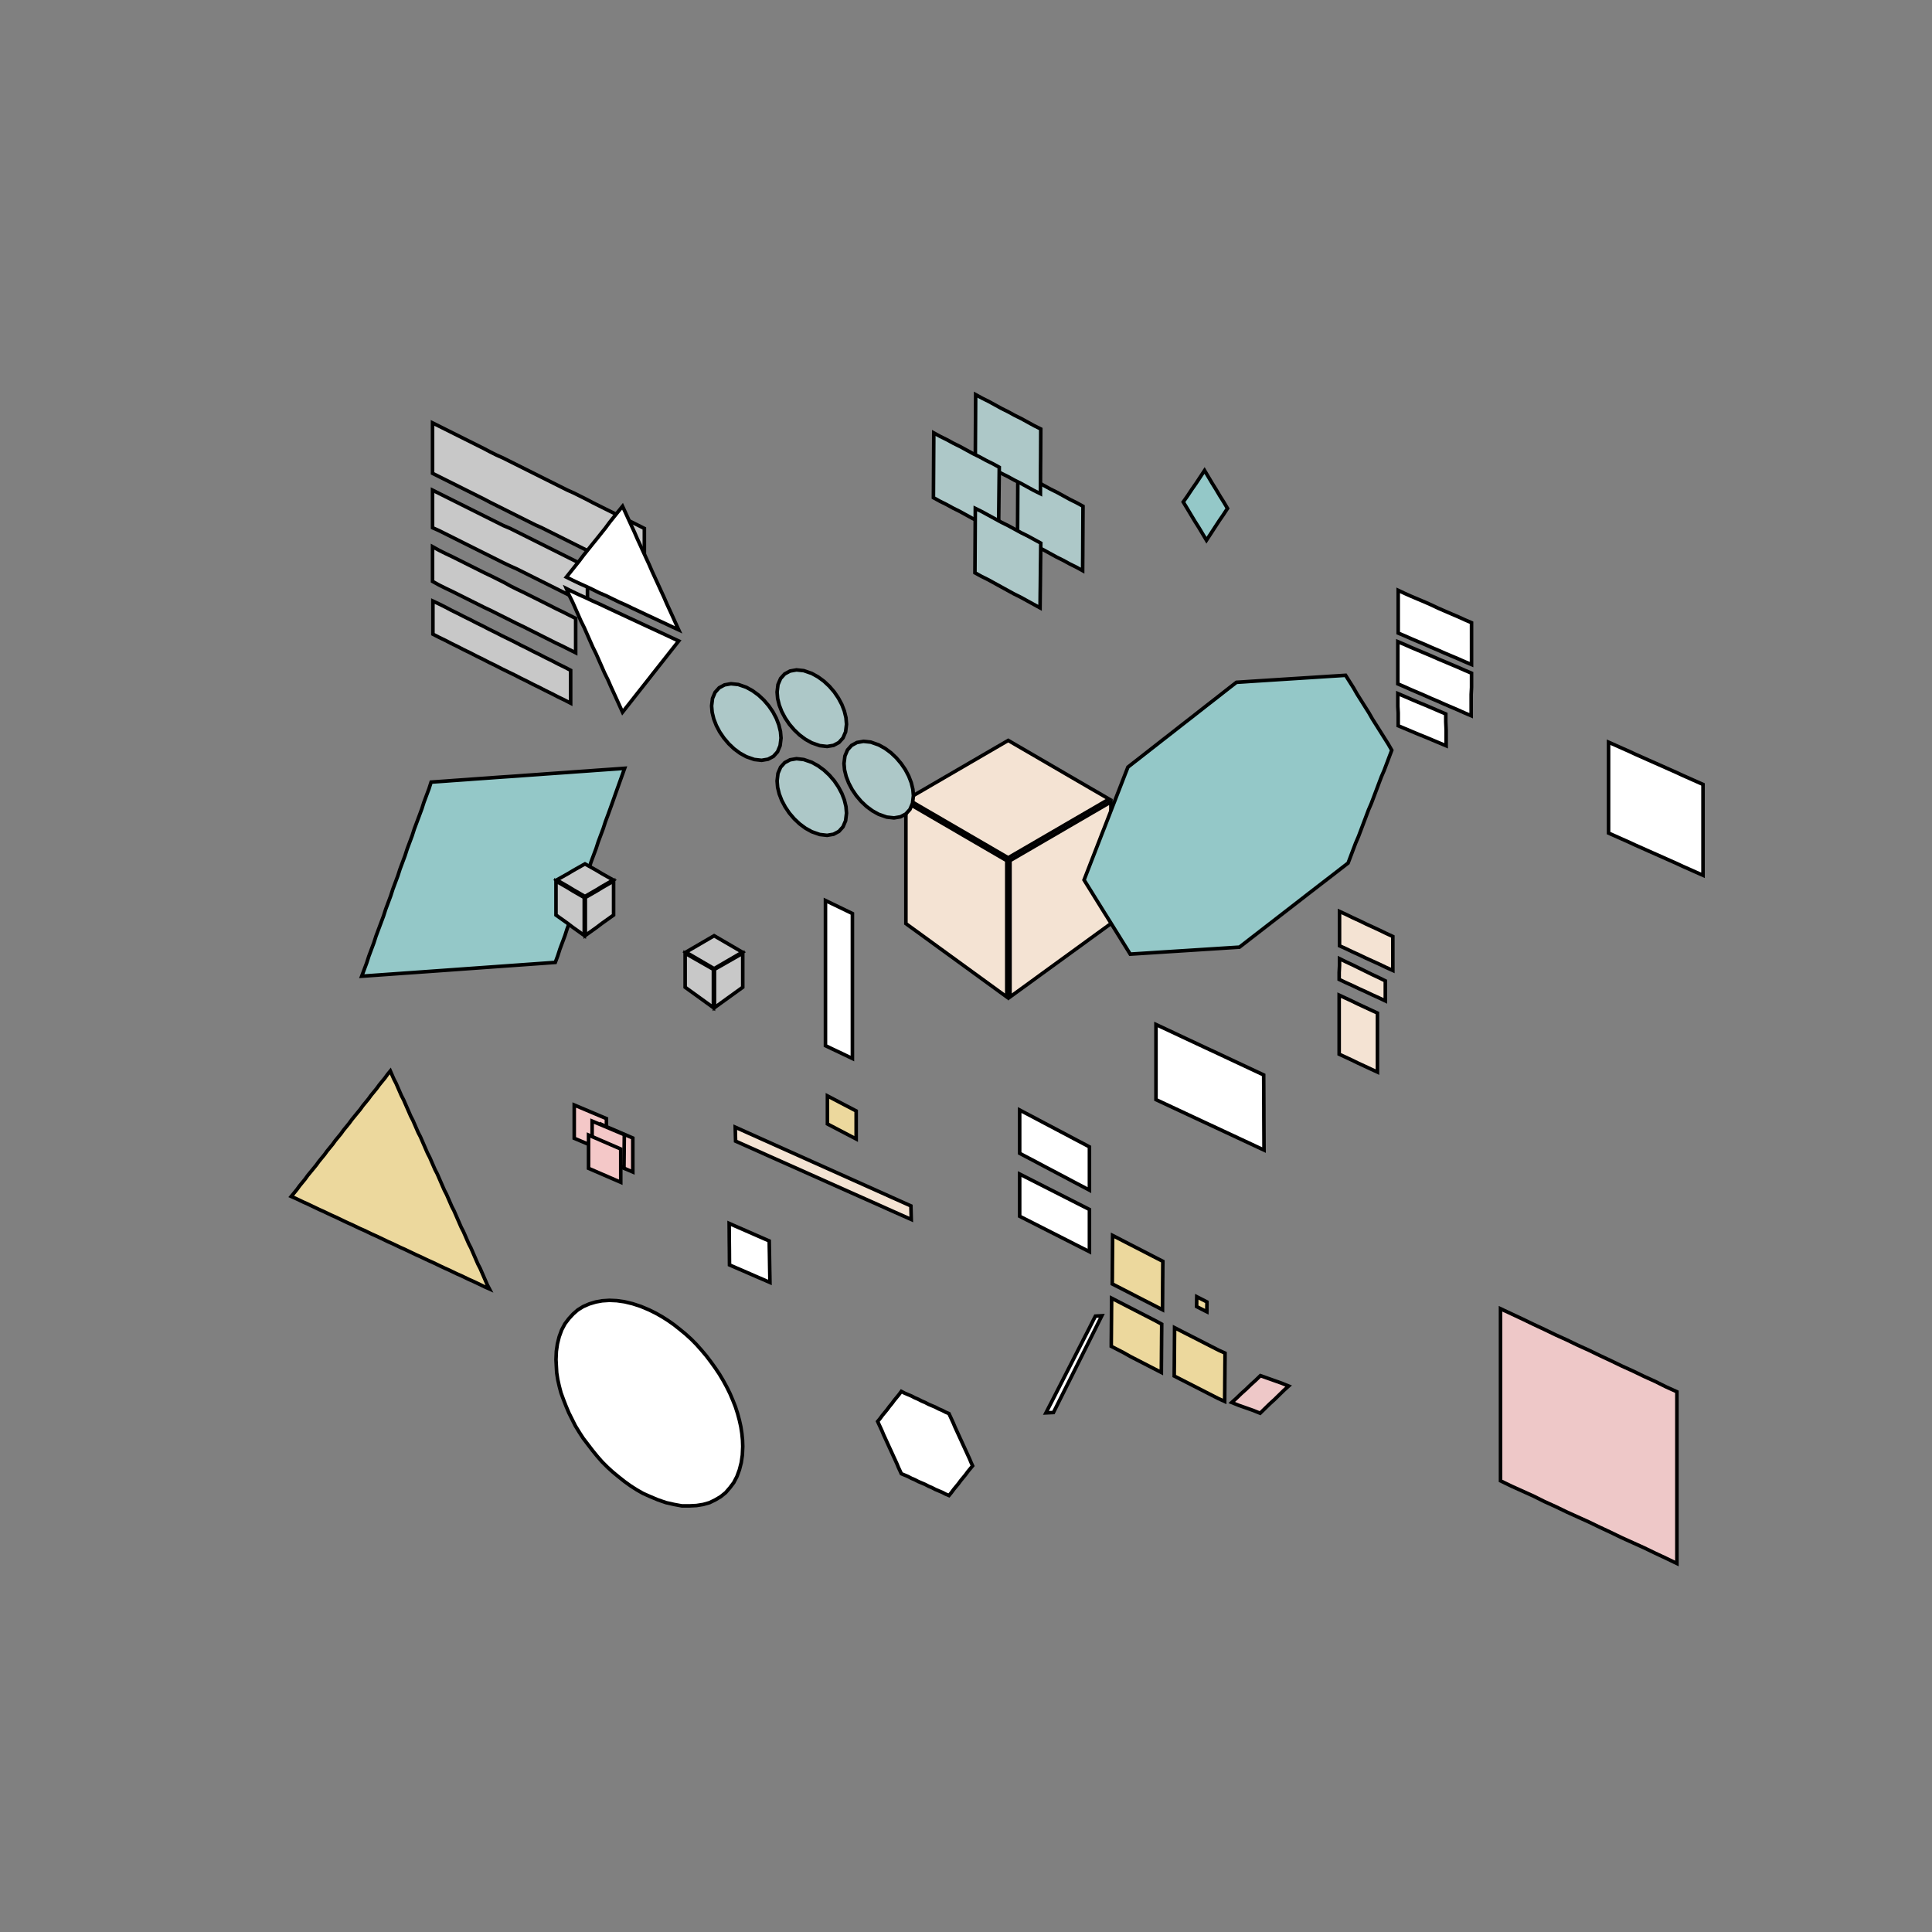 <!DOCTYPE svg>
<svg xmlns="http://www.w3.org/2000/svg" xmlns:xlink="http://www.w3.org/1999/xlink" width="1080" height="1080">
<rect width="100%" height="100%" fill="#808080" stroke="none"/>
<g transform="translate(540,540)">
<g transform="scale(2,2)">
<path stroke="rgb(0,0,0)" stroke-opacity="1" fill="rgb(148,200,200)" fill-opacity="1" id="bb1_2_" d="M-95.41 -55.26 L-96.08 -53.39 L-96.75 -51.52 L-97.42 -49.65 L-98.09 -47.77 L-98.75 -45.9 L-99.42 -44.03 L-100.1 -42.16 L-100.8 -40.29 L-101.4 -38.42 L-102.1 -36.55 L-102.8 -34.68 L-103.4 -32.81 L-104.1 -30.94 L-104.8 -29.07 L-105.4 -27.2 L-106.1 -25.32 L-106.8 -23.45 L-107.4 -21.58 L-108.1 -19.71 L-108.8 -17.84 L-109.5 -15.97 L-110.1 -14.1 L-110.8 -12.23 L-111.5 -10.36 L-112.1 -8.487 L-112.8 -6.616 L-113.5 -4.745 L-114.1 -2.874 L-114.8 -1.003 L-116.8 -0.86 L-118.8 -0.717 L-120.8 -0.574 L-122.8 -0.431 L-124.8 -0.288 L-126.8 -0.145 L-128.8 -0.003 L-130.8 0.14 L-132.8 0.283 L-134.8 0.426 L-136.8 0.569 L-138.8 0.712 L-140.8 0.855 L-142.8 0.998 L-144.8 1.141 L-146.8 1.284 L-148.8 1.427 L-150.8 1.57 L-152.8 1.713 L-154.8 1.856 L-156.9 1.999 L-158.9 2.142 L-160.9 2.285 L-162.9 2.427 L-164.9 2.57 L-166.9 2.713 L-168.9 2.856 L-168.2 0.985 L-167.5 -0.885 L-166.9 -2.756 L-166.2 -4.627 L-165.5 -6.498 L-164.9 -8.369 L-164.2 -10.24 L-163.5 -12.11 L-162.8 -13.98 L-162.2 -15.85 L-161.5 -17.72 L-160.8 -19.59 L-160.2 -21.46 L-159.5 -23.34 L-158.8 -25.21 L-158.2 -27.08 L-157.5 -28.95 L-156.8 -30.82 L-156.2 -32.69 L-155.5 -34.56 L-154.8 -36.43 L-154.2 -38.3 L-153.5 -40.17 L-152.8 -42.04 L-152.1 -43.92 L-151.5 -45.79 L-150.8 -47.66 L-150.1 -49.53 L-149.5 -51.4 L-147.5 -51.54 L-145.5 -51.68 L-143.5 -51.83 L-141.5 -51.97 L-139.5 -52.11 L-137.5 -52.26 L-135.5 -52.4 L-133.5 -52.54 L-131.5 -52.69 L-129.5 -52.83 L-127.4 -52.97 L-125.4 -53.11 L-123.4 -53.26 L-121.4 -53.4 L-119.4 -53.54 L-117.4 -53.69 L-115.4 -53.83 L-113.4 -53.97 L-111.4 -54.11 L-109.4 -54.26 L-107.4 -54.4 L-105.4 -54.54 L-103.4 -54.69 L-101.4 -54.83 L-99.42 -54.97 L-97.41 -55.11 L-95.41 -55.26 Z " />
<path stroke="rgb(0,0,0)" stroke-opacity="1" fill="rgb(236,216,157)" fill-opacity="1" id="pr2_1_" d="M67.32 96.65 L66.96 96.47 L66.61 96.29 L66.25 96.1 L65.89 95.92 L65.53 95.74 L65.17 95.55 L64.81 95.37 L64.46 95.19 L64.46 94.8 L64.47 94.4 L64.47 94.01 L64.48 93.62 L64.48 93.23 L64.49 92.83 L64.5 92.44 L64.85 92.62 L65.21 92.8 L65.56 92.98 L65.92 93.16 L66.28 93.34 L66.63 93.52 L66.99 93.71 L67.34 93.89 L67.34 94.28 L67.34 94.68 L67.33 95.07 L67.33 95.47 L67.33 95.86 L67.33 96.26 L67.32 96.65 Z " />
<path stroke="rgb(0,0,0)" stroke-opacity="1" fill="rgb(236,216,157)" fill-opacity="1" id="pr1_1_" d="M54.92 96.08 L53.16 95.17 L51.41 94.27 L49.65 93.37 L47.9 92.47 L46.14 91.56 L44.39 90.66 L42.64 89.76 L40.88 88.86 L40.9 86.92 L40.91 84.99 L40.92 83.06 L40.94 81.12 L40.95 79.19 L40.97 77.26 L40.98 75.32 L42.74 76.22 L44.49 77.13 L46.24 78.03 L48 78.93 L49.75 79.83 L51.51 80.74 L53.26 81.64 L55.02 82.54 L55 84.47 L54.99 86.41 L54.97 88.34 L54.96 90.28 L54.95 92.21 L54.93 94.14 L54.92 96.08 Z " />
<path stroke="rgb(0,0,0)" stroke-opacity="1" fill="rgb(236,216,157)" fill-opacity="1" id="pr3_1_" d="M54.6 113.6 L52.85 112.7 L51.1 111.8 L49.35 110.9 L47.6 110 L45.85 109.1 L44.1 108.1 L42.35 107.2 L40.6 106.3 L40.61 104.4 L40.63 102.5 L40.64 100.6 L40.66 98.64 L40.67 96.71 L40.69 94.78 L40.7 92.85 L42.45 93.75 L44.2 94.65 L45.95 95.55 L47.7 96.45 L49.45 97.35 L51.2 98.25 L52.95 99.15 L54.7 100.1 L54.69 102 L54.67 103.9 L54.66 105.8 L54.64 107.8 L54.63 109.7 L54.61 111.6 L54.6 113.6 Z " />
<path stroke="rgb(0,0,0)" stroke-opacity="1" fill="rgb(236,216,157)" fill-opacity="1" id="pr4_1_" d="M72.3 121.7 L70.54 120.9 L68.77 120 L67.01 119.1 L65.25 118.2 L63.49 117.3 L61.73 116.4 L59.96 115.5 L58.2 114.6 L58.21 112.7 L58.23 110.8 L58.24 108.9 L58.26 106.9 L58.27 105 L58.29 103.1 L58.3 101.1 L60.06 102 L61.82 102.9 L63.59 103.8 L65.35 104.7 L67.11 105.6 L68.87 106.5 L70.64 107.4 L72.4 108.2 L72.39 110.2 L72.37 112.1 L72.36 114 L72.34 116 L72.33 117.9 L72.31 119.8 L72.3 121.7 Z " />
<path stroke="rgb(0,0,0)" stroke-opacity="1" fill="rgb(238,200,200)" fill-opacity="1" id="ll1_1_" d="M198.7 167 L195.6 165.5 L192.6 164.1 L189.5 162.6 L186.4 161.2 L183.3 159.8 L180.2 158.3 L177.2 156.9 L174.1 155.4 L171 154 L167.9 152.6 L164.8 151.1 L161.7 149.7 L158.7 148.2 L155.6 146.8 L152.5 145.4 L149.4 143.9 L149.4 140.5 L149.4 137 L149.4 133.6 L149.4 130.2 L149.4 126.7 L149.4 123.3 L149.4 119.9 L149.4 116.4 L149.4 113 L149.4 109.5 L149.4 106.1 L149.4 102.7 L149.4 99.24 L149.4 95.8 L152.5 97.25 L155.6 98.7 L158.7 100.2 L161.7 101.6 L164.8 103.1 L167.9 104.5 L171 106 L174.1 107.4 L177.2 108.9 L180.2 110.3 L183.3 111.8 L186.4 113.2 L189.5 114.7 L192.6 116.1 L195.6 117.6 L198.7 119 L198.7 122.4 L198.7 125.9 L198.7 129.3 L198.7 132.7 L198.7 136.1 L198.7 139.6 L198.7 143 L198.7 146.4 L198.7 149.8 L198.7 153.3 L198.7 156.7 L198.7 160.1 L198.7 163.5 L198.7 167 Z " />
<path stroke="rgb(0,0,0)" stroke-opacity="1" fill="rgb(255,255,255)" fill-opacity="1" id="cl1_1_" d="M37.96 97.76 L37.06 99.56 L36.15 101.4 L35.25 103.2 L34.35 105 L33.45 106.8 L32.55 108.6 L31.65 110.4 L30.75 112.2 L29.85 114 L28.95 115.8 L28.04 117.6 L27.14 119.4 L26.24 121.2 L25.34 123 L24.44 124.8 L22.35 124.9 L23.27 123.1 L24.2 121.3 L25.12 119.5 L26.04 117.7 L26.96 115.9 L27.88 114.1 L28.8 112.3 L29.72 110.5 L30.64 108.7 L31.56 106.9 L32.48 105.1 L33.4 103.3 L34.33 101.5 L35.25 99.66 L36.17 97.86 L37.96 97.76 Z " />
<path stroke="rgb(0,0,0)" stroke-opacity="1" fill="rgb(255,255,255)" fill-opacity="1" id="a5_2_" d="M206 -50.75 L204.1 -51.59 L202.2 -52.44 L200.3 -53.28 L198.5 -54.12 L196.6 -54.96 L194.7 -55.81 L192.8 -56.65 L190.9 -57.49 L189 -58.34 L187.1 -59.18 L185.3 -60.02 L183.4 -60.86 L181.5 -61.71 L179.6 -62.55 L179.6 -60.6 L179.6 -58.64 L179.6 -56.69 L179.6 -54.73 L179.6 -52.78 L179.6 -50.83 L179.6 -48.87 L179.6 -46.92 L179.6 -44.97 L179.6 -43.01 L179.6 -41.06 L179.6 -39.1 L179.6 -37.15 L181.5 -36.31 L183.4 -35.46 L185.3 -34.62 L187.1 -33.78 L189 -32.94 L190.9 -32.09 L192.8 -31.25 L194.7 -30.41 L196.6 -29.56 L198.5 -28.72 L200.3 -27.88 L202.2 -27.04 L204.1 -26.19 L206 -25.35 L206 -27.3 L206 -29.26 L206 -31.21 L206 -33.17 L206 -35.12 L206 -37.07 L206 -39.03 L206 -40.98 L206 -42.93 L206 -44.89 L206 -46.84 L206 -48.8 L206 -50.75 Z " />
<path stroke="rgb(0,0,0)" stroke-opacity="1" fill="rgb(255,255,255)" fill-opacity="1" id="a6_2_" d="M83.3 51.45 L81.52 50.62 L79.75 49.79 L77.97 48.96 L76.19 48.13 L74.42 47.3 L72.64 46.47 L70.86 45.64 L69.09 44.81 L67.31 43.99 L65.54 43.16 L63.76 42.33 L61.98 41.5 L60.21 40.67 L58.43 39.84 L56.65 39.01 L54.88 38.18 L53.1 37.35 L53.1 35.25 L53.1 33.15 L53.1 31.05 L53.1 28.95 L53.1 26.85 L53.1 24.75 L53.1 22.65 L53.1 20.55 L53.1 18.45 L53.1 16.35 L54.87 17.18 L56.64 18.01 L58.41 18.84 L60.18 19.67 L61.95 20.5 L63.72 21.33 L65.49 22.16 L67.26 22.99 L69.04 23.81 L70.81 24.64 L72.58 25.47 L74.35 26.3 L76.12 27.13 L77.89 27.96 L79.66 28.79 L81.43 29.62 L83.2 30.45 L83.21 32.36 L83.22 34.27 L83.23 36.18 L83.24 38.09 L83.25 40 L83.25 41.9 L83.26 43.81 L83.27 45.72 L83.28 47.63 L83.29 49.54 L83.3 51.45 Z " />
<path stroke="rgb(0,0,0)" stroke-opacity="1" fill="rgb(148,200,200)" fill-opacity="1" id="rtr1_2_" d="M66.68 -138.5 L67.75 -136.7 L68.82 -134.9 L69.88 -133.2 L70.95 -131.4 L72.02 -129.7 L73.09 -127.9 L71.91 -126.1 L70.74 -124.4 L69.56 -122.6 L68.39 -120.8 L67.21 -119 L66.13 -120.8 L65.05 -122.6 L63.97 -124.3 L62.89 -126.1 L61.81 -127.9 L60.72 -129.7 L61.92 -131.4 L63.11 -133.2 L64.3 -134.9 L65.49 -136.7 L66.68 -138.5 Z " />
<path stroke="rgb(0,0,0)" stroke-opacity="1" fill="rgb(238,200,200)" fill-opacity="1" id="sg1_2_" d="M74.27 122 L75.6 120.8 L76.94 119.5 L78.28 118.3 L79.62 117 L80.95 115.8 L82.29 114.5 L84.26 115.2 L86.23 115.9 L88.21 116.6 L90.18 117.4 L88.85 118.6 L87.52 119.9 L86.19 121.2 L84.87 122.4 L83.54 123.7 L82.21 125 L80.23 124.2 L78.24 123.5 L76.25 122.8 L74.27 122 Z " />
<path stroke="rgb(0,0,0)" stroke-opacity="1" fill="rgb(255,255,255)" fill-opacity="1" id="a12_2_" d="M-54.8 88.45 L-56.68 87.63 L-58.57 86.82 L-60.45 86 L-62.33 85.18 L-64.22 84.37 L-66.1 83.55 L-66.12 81.62 L-66.13 79.68 L-66.15 77.75 L-66.17 75.82 L-66.18 73.88 L-66.2 71.95 L-64.33 72.77 L-62.47 73.58 L-60.6 74.4 L-58.73 75.22 L-56.87 76.03 L-55 76.85 L-54.97 78.78 L-54.93 80.72 L-54.9 82.65 L-54.87 84.58 L-54.83 86.52 L-54.8 88.45 Z " />
<path stroke="rgb(0,0,0)" stroke-opacity="1" fill="rgb(255,255,255)" fill-opacity="1" id="secscl1_2_" d="M-31.75 25.86 L-32.69 25.41 L-33.63 24.96 L-34.57 24.51 L-35.51 24.06 L-36.45 23.62 L-37.4 23.17 L-38.34 22.72 L-39.28 22.27 L-39.28 21.26 L-39.28 20.24 L-39.28 19.23 L-39.28 18.21 L-39.28 17.2 L-39.28 16.19 L-39.28 15.17 L-39.28 14.16 L-39.28 13.14 L-39.28 12.13 L-39.28 11.11 L-39.28 10.1 L-39.28 9.086 L-39.28 8.072 L-39.28 7.057 L-39.28 6.043 L-39.28 5.029 L-39.28 4.014 L-39.28 3 L-39.28 1.986 L-39.28 0.972 L-39.28 -0.043 L-39.28 -1.057 L-39.28 -2.071 L-39.28 -3.086 L-39.28 -4.1 L-39.28 -5.114 L-39.28 -6.128 L-39.28 -7.143 L-39.28 -8.157 L-39.28 -9.171 L-39.28 -10.19 L-39.28 -11.2 L-39.28 -12.21 L-39.28 -13.23 L-39.28 -14.24 L-39.28 -15.26 L-39.28 -16.27 L-39.28 -17.29 L-39.28 -18.3 L-38.34 -17.85 L-37.4 -17.39 L-36.45 -16.94 L-35.51 -16.48 L-34.57 -16.03 L-33.63 -15.57 L-32.69 -15.12 L-31.75 -14.66 L-31.75 -13.65 L-31.75 -12.64 L-31.75 -11.62 L-31.75 -10.61 L-31.75 -9.598 L-31.75 -8.585 L-31.75 -7.572 L-31.75 -6.559 L-31.75 -5.546 L-31.75 -4.533 L-31.75 -3.52 L-31.75 -2.507 L-31.75 -1.494 L-31.75 -0.481 L-31.75 0.532 L-31.75 1.545 L-31.75 2.558 L-31.75 3.571 L-31.75 4.584 L-31.75 5.597 L-31.75 6.61 L-31.75 7.623 L-31.75 8.636 L-31.75 9.649 L-31.75 10.66 L-31.75 11.68 L-31.75 12.69 L-31.75 13.7 L-31.75 14.71 L-31.75 15.73 L-31.75 16.74 L-31.75 17.75 L-31.75 18.77 L-31.75 19.78 L-31.75 20.79 L-31.75 21.81 L-31.75 22.82 L-31.75 23.83 L-31.75 24.84 L-31.75 25.86 Z " />
<path stroke="rgb(0,0,0)" stroke-opacity="1" fill="rgb(255,255,255)" fill-opacity="1" id="a7_1_" d="M141.3 -84.25 L139.4 -85.05 L137.6 -85.85 L135.7 -86.65 L133.8 -87.45 L132 -88.25 L130.1 -89.05 L128.3 -89.85 L126.4 -90.65 L124.5 -91.45 L122.7 -92.25 L120.8 -93.05 L120.8 -95.03 L120.8 -97.02 L120.8 -99 L120.8 -101 L120.8 -103 L120.8 -105 L122.7 -104.1 L124.5 -103.3 L126.4 -102.5 L128.3 -101.7 L130.1 -100.9 L132 -100 L133.8 -99.22 L135.7 -98.4 L137.6 -97.59 L139.4 -96.77 L141.3 -95.95 L141.3 -94 L141.3 -92.05 L141.3 -90.1 L141.3 -88.15 L141.3 -86.2 L141.3 -84.25 Z " />
<path stroke="rgb(0,0,0)" stroke-opacity="1" fill="rgb(255,255,255)" fill-opacity="1" id="a8_1_" d="M141.2 -69.95 L139.3 -70.76 L137.5 -71.57 L135.6 -72.38 L133.7 -73.19 L131.9 -74 L130 -74.8 L128.2 -75.61 L126.3 -76.42 L124.4 -77.23 L122.6 -78.04 L120.7 -78.85 L120.7 -80.82 L120.7 -82.78 L120.7 -84.75 L120.7 -86.72 L120.7 -88.68 L120.7 -90.65 L122.6 -89.85 L124.4 -89.05 L126.3 -88.25 L128.2 -87.45 L130.1 -86.65 L131.9 -85.85 L133.8 -85.05 L135.7 -84.25 L137.6 -83.45 L139.4 -82.65 L141.3 -81.85 L141.3 -79.87 L141.3 -77.88 L141.2 -75.9 L141.2 -73.92 L141.2 -71.93 L141.2 -69.95 Z " />
<path stroke="rgb(0,0,0)" stroke-opacity="1" fill="rgb(255,255,255)" fill-opacity="1" id="a9_1_" d="M134.2 -61.55 L132.3 -62.35 L130.4 -63.15 L128.5 -63.95 L126.5 -64.75 L124.6 -65.55 L122.7 -66.35 L120.8 -67.15 L120.8 -68.95 L120.8 -70.75 L120.7 -72.55 L120.7 -74.35 L120.7 -76.15 L122.6 -75.34 L124.5 -74.52 L126.4 -73.71 L128.4 -72.89 L130.3 -72.08 L132.2 -71.26 L134.1 -70.45 L134.1 -68.23 L134.2 -66 L134.2 -63.77 L134.2 -61.55 Z " />
<path stroke="rgb(0,0,0)" stroke-opacity="1" fill="rgb(255,255,255)" fill-opacity="1" id="a17_1_" d="M34.5 62.65 L32.73 61.71 L30.95 60.78 L29.18 59.84 L27.41 58.9 L25.64 57.97 L23.86 57.03 L22.09 56.1 L20.32 55.16 L18.55 54.22 L16.77 53.29 L15 52.35 L15 50.33 L15 48.32 L15 46.3 L15 44.28 L15 42.27 L15 40.25 L16.77 41.19 L18.55 42.12 L20.32 43.06 L22.09 44 L23.86 44.93 L25.64 45.87 L27.41 46.8 L29.18 47.74 L30.95 48.68 L32.73 49.61 L34.5 50.55 L34.5 52.57 L34.5 54.58 L34.5 56.6 L34.5 58.62 L34.5 60.63 L34.5 62.65 Z " />
<path stroke="rgb(0,0,0)" stroke-opacity="1" fill="rgb(255,255,255)" fill-opacity="1" id="a16_1_" d="M34.5 79.85 L32.73 78.95 L30.95 78.05 L29.18 77.15 L27.41 76.25 L25.64 75.35 L23.86 74.45 L22.09 73.55 L20.32 72.65 L18.55 71.75 L16.77 70.85 L15 69.95 L15 67.98 L15 66.02 L15 64.05 L15 62.08 L15 60.12 L15 58.15 L16.77 59.05 L18.55 59.95 L20.32 60.85 L22.09 61.75 L23.86 62.65 L25.64 63.55 L27.41 64.45 L29.18 65.35 L30.95 66.25 L32.73 67.15 L34.5 68.05 L34.5 70.02 L34.5 71.98 L34.5 73.95 L34.5 75.92 L34.5 77.88 L34.5 79.85 Z " />
<path stroke="rgb(0,0,0)" stroke-opacity="1" fill="rgb(236,216,157)" fill-opacity="1" id="scltrs1_1_" d="M-30.7 48.35 L-31.84 47.75 L-32.99 47.15 L-34.14 46.55 L-35.29 45.95 L-36.43 45.35 L-37.58 44.75 L-38.73 44.15 L-38.73 42.84 L-38.73 41.53 L-38.73 40.23 L-38.73 38.92 L-38.73 37.61 L-38.73 36.31 L-37.58 36.91 L-36.43 37.51 L-35.29 38.11 L-34.14 38.71 L-32.99 39.31 L-31.84 39.91 L-30.7 40.51 L-30.7 41.82 L-30.7 43.12 L-30.7 44.43 L-30.7 45.74 L-30.7 47.04 L-30.7 48.35 Z " />
<path stroke="rgb(0,0,0)" stroke-opacity="1" fill="rgb(244,227,211)" fill-opacity="1" id="a15_1_" d="M119.3 1.25 L117.4 0.388 L115.6 -0.475 L113.7 -1.338 L111.8 -2.2 L110 -3.063 L108.1 -3.925 L106.3 -4.788 L104.4 -5.65 L104.4 -7.57 L104.4 -9.49 L104.4 -11.41 L104.4 -13.33 L104.4 -15.25 L106.3 -14.38 L108.1 -13.5 L110 -12.63 L111.8 -11.75 L113.7 -10.88 L115.6 -10 L117.4 -9.125 L119.3 -8.25 L119.3 -6.35 L119.3 -4.45 L119.3 -2.55 L119.3 -0.65 L119.3 1.25 Z " />
<path stroke="rgb(0,0,0)" stroke-opacity="1" fill="rgb(244,227,211)" fill-opacity="1" id="a14_1_" d="M117.2 9.75 L115.4 8.893 L113.5 8.036 L111.7 7.179 L109.8 6.321 L108 5.464 L106.1 4.607 L104.3 3.75 L104.3 1.817 L104.4 -0.117 L104.4 -2.05 L106.2 -1.164 L108.1 -0.279 L109.9 0.607 L111.7 1.493 L113.5 2.379 L115.4 3.264 L117.2 4.15 L117.2 6.017 L117.2 7.883 L117.2 9.75 Z " />
<path stroke="rgb(0,0,0)" stroke-opacity="1" fill="rgb(244,227,211)" fill-opacity="1" id="a13_1_" d="M115 29.65 L113.2 28.82 L111.4 27.98 L109.6 27.15 L107.9 26.32 L106.1 25.48 L104.3 24.65 L104.3 22.59 L104.3 20.52 L104.3 18.46 L104.3 16.4 L104.3 14.34 L104.3 12.27 L104.3 10.21 L104.3 8.15 L106.1 8.983 L107.9 9.817 L109.6 10.65 L111.4 11.48 L113.2 12.32 L115 13.15 L115 15.21 L115 17.27 L115 19.34 L115 21.4 L115 23.46 L115 25.52 L115 27.59 L115 29.65 Z " />
<path stroke="rgb(0,0,0)" stroke-opacity="1" fill="rgb(200,200,200)" fill-opacity="1" id="a1_2_" d="M-110.5 -73.45 L-112.2 -74.33 L-114 -75.2 L-115.7 -76.08 L-117.5 -76.96 L-119.2 -77.84 L-121 -78.71 L-122.7 -79.59 L-124.5 -80.47 L-126.2 -81.35 L-128 -82.22 L-129.8 -83.1 L-131.5 -83.98 L-133.3 -84.85 L-135 -85.73 L-136.8 -86.61 L-138.5 -87.49 L-140.3 -88.36 L-142 -89.24 L-143.8 -90.12 L-145.5 -91 L-147.3 -91.87 L-149 -92.75 L-149 -94.61 L-149 -96.47 L-149 -98.33 L-149 -100.2 L-149 -102 L-147.3 -101.2 L-145.5 -100.3 L-143.8 -99.4 L-142 -98.52 L-140.3 -97.64 L-138.5 -96.76 L-136.8 -95.88 L-135 -95 L-133.3 -94.11 L-131.5 -93.23 L-129.8 -92.35 L-128 -91.47 L-126.2 -90.59 L-124.5 -89.7 L-122.7 -88.82 L-121 -87.94 L-119.2 -87.06 L-117.5 -86.18 L-115.7 -85.3 L-114 -84.41 L-112.2 -83.53 L-110.5 -82.65 L-110.5 -80.81 L-110.5 -78.97 L-110.5 -77.13 L-110.5 -75.29 L-110.5 -73.45 Z " />
<path stroke="rgb(0,0,0)" stroke-opacity="1" fill="rgb(200,200,200)" fill-opacity="1" id="a4_2_" d="M-89.9 -108.2 L-91.69 -109 L-93.49 -109.9 L-95.28 -110.8 L-97.08 -111.7 L-98.87 -112.6 L-100.7 -113.5 L-102.5 -114.4 L-104.3 -115.3 L-106 -116.2 L-107.8 -117.1 L-109.6 -118 L-111.4 -118.9 L-113.2 -119.8 L-115 -120.7 L-116.8 -121.6 L-118.6 -122.5 L-120.4 -123.3 L-122.2 -124.2 L-124 -125.1 L-125.8 -126 L-127.6 -126.9 L-129.4 -127.8 L-131.2 -128.7 L-133 -129.6 L-134.7 -130.5 L-136.5 -131.4 L-138.3 -132.3 L-140.1 -133.2 L-141.9 -134.1 L-143.7 -135 L-145.5 -135.9 L-147.3 -136.8 L-149.1 -137.7 L-149.1 -139.7 L-149.1 -141.7 L-149.1 -143.7 L-149.1 -145.7 L-149.1 -147.7 L-149.1 -149.7 L-149.1 -151.8 L-147.3 -150.9 L-145.5 -150 L-143.7 -149.1 L-141.9 -148.2 L-140.1 -147.3 L-138.3 -146.4 L-136.5 -145.5 L-134.7 -144.6 L-133 -143.7 L-131.2 -142.8 L-129.4 -142 L-127.6 -141.1 L-125.8 -140.2 L-124 -139.3 L-122.2 -138.4 L-120.4 -137.5 L-118.6 -136.6 L-116.8 -135.7 L-115 -134.8 L-113.2 -133.9 L-111.4 -133 L-109.6 -132.2 L-107.8 -131.3 L-106 -130.4 L-104.3 -129.5 L-102.5 -128.6 L-100.7 -127.7 L-98.87 -126.8 L-97.08 -125.9 L-95.28 -125 L-93.49 -124.1 L-91.69 -123.2 L-89.9 -122.3 L-89.9 -120.3 L-89.9 -118.3 L-89.9 -116.3 L-89.9 -114.2 L-89.9 -112.2 L-89.9 -110.2 L-89.9 -108.2 Z " />
<path stroke="rgb(0,0,0)" stroke-opacity="1" fill="rgb(200,200,200)" fill-opacity="1" id="a2_1_" d="M-109.1 -87.55 L-110.9 -88.45 L-112.7 -89.36 L-114.6 -90.26 L-116.4 -91.17 L-118.2 -92.07 L-120 -92.98 L-121.8 -93.88 L-123.6 -94.79 L-125.5 -95.69 L-127.3 -96.6 L-129.1 -97.5 L-130.9 -98.4 L-132.7 -99.31 L-134.6 -100.2 L-136.4 -101.1 L-138.2 -102 L-140 -102.9 L-141.8 -103.8 L-143.6 -104.7 L-145.5 -105.6 L-147.3 -106.5 L-149.1 -107.5 L-149.1 -109.4 L-149.1 -111.3 L-149.1 -113.3 L-149.1 -115.2 L-149.1 -117.2 L-147.3 -116.2 L-145.5 -115.3 L-143.6 -114.4 L-141.8 -113.5 L-140 -112.6 L-138.2 -111.7 L-136.4 -110.8 L-134.6 -109.9 L-132.7 -109 L-130.9 -108.1 L-129.1 -107.2 L-127.3 -106.2 L-125.5 -105.3 L-123.6 -104.4 L-121.8 -103.5 L-120 -102.6 L-118.2 -101.7 L-116.4 -100.8 L-114.6 -99.88 L-112.7 -98.97 L-110.9 -98.06 L-109.1 -97.15 L-109.1 -95.23 L-109.1 -93.31 L-109.1 -91.39 L-109.1 -89.47 L-109.1 -87.55 Z " />
<path stroke="rgb(0,0,0)" stroke-opacity="1" fill="rgb(200,200,200)" fill-opacity="1" id="a3_1_" d="M-105.8 -101.2 L-107.6 -102 L-109.4 -102.9 L-111.2 -103.8 L-113 -104.7 L-114.8 -105.6 L-116.6 -106.5 L-118.4 -107.4 L-120.2 -108.3 L-122 -109.2 L-123.8 -110.1 L-125.6 -111 L-127.4 -111.8 L-129.3 -112.7 L-131.1 -113.6 L-132.9 -114.5 L-134.7 -115.4 L-136.5 -116.3 L-138.3 -117.2 L-140.1 -118.1 L-141.9 -119 L-143.7 -119.9 L-145.5 -120.8 L-147.3 -121.7 L-149.1 -122.5 L-149.1 -124.6 L-149.1 -126.7 L-149.1 -128.8 L-149.1 -130.9 L-149.1 -133 L-147.3 -132.1 L-145.5 -131.2 L-143.7 -130.3 L-141.9 -129.4 L-140.1 -128.5 L-138.3 -127.6 L-136.5 -126.7 L-134.7 -125.8 L-132.9 -124.9 L-131.1 -124 L-129.3 -123.1 L-127.4 -122.3 L-125.6 -121.4 L-123.8 -120.5 L-122 -119.6 L-120.2 -118.7 L-118.4 -117.8 L-116.6 -116.9 L-114.8 -116 L-113 -115.1 L-111.2 -114.2 L-109.4 -113.3 L-107.6 -112.4 L-105.8 -111.5 L-105.8 -109.5 L-105.8 -107.4 L-105.8 -105.3 L-105.8 -103.2 L-105.8 -101.2 Z " />
<path stroke="rgb(0,0,0)" stroke-opacity="1" fill="rgb(244,227,211)" fill-opacity="1" id="a11_1_" d="M-15.3 70.85 L-17.12 70.04 L-18.94 69.23 L-20.76 68.42 L-22.57 67.61 L-24.39 66.79 L-26.21 65.98 L-28.03 65.17 L-29.85 64.36 L-31.67 63.55 L-33.49 62.74 L-35.3 61.93 L-37.12 61.12 L-38.94 60.31 L-40.76 59.49 L-42.58 58.68 L-44.4 57.87 L-46.21 57.06 L-48.03 56.25 L-49.85 55.44 L-51.67 54.63 L-53.49 53.82 L-55.31 53.01 L-57.13 52.19 L-58.94 51.38 L-60.76 50.57 L-62.58 49.76 L-64.4 48.95 L-64.45 47 L-64.5 45.05 L-62.68 45.86 L-60.86 46.68 L-59.04 47.49 L-57.23 48.31 L-55.41 49.12 L-53.59 49.94 L-51.77 50.75 L-49.95 51.57 L-48.13 52.38 L-46.31 53.2 L-44.5 54.01 L-42.68 54.83 L-40.86 55.64 L-39.04 56.46 L-37.22 57.27 L-35.4 58.09 L-33.59 58.9 L-31.77 59.72 L-29.95 60.53 L-28.13 61.35 L-26.31 62.16 L-24.49 62.98 L-22.67 63.79 L-20.86 64.61 L-19.04 65.42 L-17.22 66.24 L-15.4 67.05 L-15.35 68.95 L-15.3 70.85 Z " />
<path stroke="rgb(0,0,0)" stroke-opacity="1" fill="rgb(244,200,200)" fill-opacity="1" id="fus1_1_" d="M-100.5 51.95 L-102.3 51.19 L-104.1 50.43 L-105.9 49.67 L-107.7 48.91 L-109.5 48.15 L-109.5 46.29 L-109.5 44.43 L-109.5 42.57 L-109.5 40.71 L-109.5 38.85 L-107.7 39.61 L-105.9 40.37 L-104.1 41.13 L-102.3 41.89 L-100.5 42.65 L-100.5 44.51 L-100.5 46.37 L-100.5 48.23 L-100.5 50.09 L-100.5 51.95 Z " />
<path stroke="rgb(0,0,0)" stroke-opacity="1" fill="rgb(244,200,200)" fill-opacity="1" id="fus2_1_" d="M-93.13 57.58 L-94.93 56.8 L-96.73 56.02 L-98.53 55.24 L-100.3 54.46 L-102.1 53.68 L-102.1 51.8 L-102 49.92 L-102 48.04 L-102 46.16 L-101.9 44.28 L-100.2 45.04 L-98.41 45.8 L-96.65 46.56 L-94.89 47.32 L-93.13 48.08 L-93.13 49.98 L-93.13 51.88 L-93.13 53.78 L-93.13 55.68 L-93.13 57.58 Z " />
<path stroke="rgb(0,0,0)" stroke-opacity="1" fill="rgb(244,200,200)" fill-opacity="1" id="fus3_1_" d="M-95.6 56.45 L-97.38 55.69 L-99.16 54.93 L-100.9 54.17 L-102.7 53.41 L-104.5 52.65 L-104.5 50.79 L-104.5 48.93 L-104.5 47.07 L-104.5 45.21 L-104.5 43.35 L-102.7 44.11 L-100.9 44.87 L-99.1 45.63 L-97.3 46.39 L-95.5 47.15 L-95.52 49.01 L-95.54 50.87 L-95.56 52.73 L-95.58 54.59 L-95.6 56.45 Z " />
<path stroke="rgb(0,0,0)" stroke-opacity="1" fill="rgb(244,200,200)" fill-opacity="1" id="fus4_1_" d="M-96.5 60.45 L-98.3 59.67 L-100.1 58.89 L-101.9 58.11 L-103.7 57.33 L-105.5 56.55 L-105.5 54.69 L-105.5 52.83 L-105.5 50.97 L-105.5 49.11 L-105.5 47.25 L-103.7 48.03 L-101.9 48.81 L-100.1 49.59 L-98.3 50.37 L-96.5 51.15 L-96.5 53.01 L-96.5 54.87 L-96.5 56.73 L-96.5 58.59 L-96.5 60.45 Z " />
<path stroke="rgb(0,0,0)" stroke-opacity="1" fill="rgb(173,200,200)" fill-opacity="1" id="swap1_1_" d="M32.6 -110.5 L30.78 -111.5 L28.96 -112.4 L27.14 -113.4 L25.32 -114.3 L23.5 -115.3 L21.68 -116.3 L19.86 -117.2 L18.04 -118.2 L16.22 -119.1 L14.4 -120.1 L14.41 -122.1 L14.43 -124.1 L14.44 -126.1 L14.45 -128.1 L14.46 -130.2 L14.47 -132.2 L14.48 -134.2 L14.49 -136.2 L14.5 -138.2 L16.32 -137.2 L18.14 -136.3 L19.96 -135.3 L21.78 -134.3 L23.6 -133.3 L25.42 -132.4 L27.24 -131.4 L29.06 -130.4 L30.88 -129.5 L32.7 -128.5 L32.69 -126.5 L32.68 -124.5 L32.67 -122.5 L32.66 -120.5 L32.65 -118.5 L32.64 -116.5 L32.63 -114.5 L32.61 -112.5 L32.6 -110.5 Z " />
<path stroke="rgb(0,0,0)" stroke-opacity="1" fill="rgb(173,200,200)" fill-opacity="1" id="swap3_1_" d="M20.8 -132 L18.98 -132.9 L17.16 -133.9 L15.34 -134.9 L13.52 -135.8 L11.7 -136.8 L9.88 -137.7 L8.06 -138.7 L6.24 -139.7 L4.42 -140.6 L2.6 -141.6 L2.611 -143.6 L2.622 -145.6 L2.633 -147.6 L2.644 -149.6 L2.656 -151.6 L2.667 -153.6 L2.678 -155.6 L2.689 -157.7 L2.7 -159.7 L4.52 -158.7 L6.34 -157.8 L8.16 -156.8 L9.98 -155.8 L11.8 -154.9 L13.62 -153.9 L15.44 -153 L17.26 -152 L19.08 -151 L20.9 -150.1 L20.89 -148.1 L20.88 -146 L20.87 -144 L20.86 -142 L20.84 -140 L20.83 -138 L20.82 -136 L20.81 -134 L20.8 -132 Z " />
<path stroke="rgb(0,0,0)" stroke-opacity="1" fill="rgb(173,200,200)" fill-opacity="1" id="swap2_1_" d="M9.096 -121.3 L7.276 -122.3 L5.456 -123.2 L3.636 -124.2 L1.816 -125.1 L-0.004 -126.1 L-1.824 -127.1 L-3.644 -128 L-5.464 -129 L-7.284 -129.9 L-9.104 -130.9 L-9.093 -132.9 L-9.082 -134.9 L-9.071 -136.9 L-9.059 -138.9 L-9.048 -141 L-9.037 -143 L-9.026 -145 L-9.015 -147 L-9.004 -149 L-7.174 -148 L-5.344 -147.1 L-3.514 -146.1 L-1.684 -145.2 L0.146 -144.2 L1.976 -143.2 L3.806 -142.3 L5.636 -141.3 L7.466 -140.4 L9.296 -139.4 L9.274 -137.4 L9.252 -135.4 L9.229 -133.4 L9.207 -131.4 L9.185 -129.3 L9.163 -127.3 L9.141 -125.3 L9.118 -123.3 L9.096 -121.3 Z " />
<path stroke="rgb(0,0,0)" stroke-opacity="1" fill="rgb(173,200,200)" fill-opacity="1" id="swap4_1_" d="M20.7 -100.1 L18.88 -101.1 L17.06 -102.1 L15.24 -103.1 L13.42 -104 L11.6 -105 L9.78 -106 L7.96 -107 L6.14 -108 L4.32 -108.9 L2.5 -109.9 L2.511 -111.9 L2.522 -113.9 L2.533 -115.9 L2.544 -117.9 L2.556 -119.9 L2.567 -121.9 L2.578 -123.9 L2.589 -125.9 L2.6 -127.9 L4.43 -127 L6.26 -126 L8.09 -125 L9.92 -124 L11.75 -123.1 L13.58 -122.1 L15.41 -121.1 L17.24 -120.2 L19.07 -119.2 L20.9 -118.2 L20.88 -116.2 L20.86 -114.2 L20.83 -112.2 L20.81 -110.2 L20.79 -108.2 L20.77 -106.2 L20.74 -104.2 L20.72 -102.1 L20.7 -100.1 Z " />
<path stroke="rgb(0,0,0)" stroke-opacity="1" fill="rgb(244,227,211)" fill-opacity="1" id="a10_5_" d="M40 -46.65 L38.24 -45.63 L36.48 -44.6 L34.71 -43.57 L32.95 -42.55 L31.19 -41.53 L29.42 -40.5 L27.66 -39.48 L25.9 -38.45 L24.14 -37.43 L22.37 -36.4 L20.61 -35.38 L18.85 -34.35 L17.09 -33.33 L15.32 -32.3 L13.56 -31.28 L11.8 -30.25 L10.04 -31.28 L8.275 -32.3 L6.512 -33.33 L4.75 -34.35 L2.987 -35.38 L1.225 -36.4 L-0.537 -37.43 L-2.3 -38.45 L-4.063 -39.48 L-5.825 -40.5 L-7.587 -41.53 L-9.35 -42.55 L-11.11 -43.57 L-12.87 -44.6 L-14.64 -45.63 L-16.4 -46.65 L-14.64 -47.68 L-12.87 -48.7 L-11.11 -49.72 L-9.35 -50.75 L-7.587 -51.77 L-5.825 -52.8 L-4.063 -53.82 L-2.3 -54.85 L-0.537 -55.87 L1.225 -56.9 L2.987 -57.92 L4.75 -58.95 L6.512 -59.97 L8.275 -61 L10.04 -62.02 L11.8 -63.05 L13.56 -62.02 L15.32 -61 L17.09 -59.97 L18.85 -58.95 L20.61 -57.92 L22.37 -56.9 L24.14 -55.87 L25.9 -54.85 L27.66 -53.82 L29.42 -52.8 L31.19 -51.77 L32.95 -50.75 L34.71 -49.72 L36.48 -48.7 L38.24 -47.68 L40 -46.65 Z " />
<path stroke="rgb(0,0,0)" stroke-opacity="1" fill="rgb(244,227,211)" fill-opacity="1" id="a10_4_" d="M40.5 -11.85 L40.5 -13.85 L40.5 -15.85 L40.5 -17.85 L40.5 -19.85 L40.5 -21.85 L40.5 -23.85 L40.5 -25.85 L40.5 -27.85 L40.5 -29.85 L40.5 -31.85 L40.5 -33.85 L40.5 -35.85 L40.5 -37.85 L40.5 -39.85 L40.5 -41.85 L40.5 -43.85 L40.5 -45.85 L38.74 -44.83 L36.98 -43.8 L35.21 -42.78 L33.45 -41.75 L31.69 -40.73 L29.92 -39.7 L28.16 -38.68 L26.4 -37.65 L24.64 -36.62 L22.87 -35.6 L21.11 -34.57 L19.35 -33.55 L17.59 -32.52 L15.82 -31.5 L14.06 -30.47 L12.3 -29.45 L12.3 -27.44 L12.3 -25.44 L12.3 -23.43 L12.3 -21.43 L12.3 -19.42 L12.3 -17.42 L12.3 -15.41 L12.3 -13.41 L12.3 -11.4 L12.3 -9.397 L12.3 -7.392 L12.3 -5.387 L12.3 -3.382 L12.3 -1.376 L12.3 0.629 L12.3 2.634 L12.3 4.639 L12.3 6.645 L12.3 8.65 L13.96 7.444 L15.62 6.238 L17.28 5.032 L18.94 3.826 L20.59 2.621 L22.25 1.415 L23.91 0.209 L25.57 -0.997 L27.23 -2.203 L28.89 -3.409 L30.55 -4.615 L32.21 -5.821 L33.86 -7.026 L35.52 -8.232 L37.18 -9.438 L38.84 -10.64 L40.5 -11.85 Z " />
<path stroke="rgb(0,0,0)" stroke-opacity="1" fill="rgb(244,227,211)" fill-opacity="1" id="a10_3_" d="M-16.8 -45.85 L-16.8 -43.85 L-16.8 -41.85 L-16.8 -39.85 L-16.8 -37.85 L-16.8 -35.85 L-16.8 -33.85 L-16.8 -31.85 L-16.8 -29.85 L-16.8 -27.85 L-16.8 -25.85 L-16.8 -23.85 L-16.8 -21.85 L-16.8 -19.85 L-16.8 -17.85 L-16.8 -15.85 L-16.8 -13.85 L-16.8 -11.85 L-15.14 -10.64 L-13.48 -9.438 L-11.82 -8.232 L-10.16 -7.026 L-8.506 -5.821 L-6.847 -4.615 L-5.188 -3.409 L-3.529 -2.203 L-1.871 -0.997 L-0.212 0.209 L1.447 1.415 L3.106 2.621 L4.765 3.826 L6.424 5.032 L8.082 6.238 L9.741 7.444 L11.4 8.65 L11.4 6.645 L11.4 4.639 L11.4 2.634 L11.4 0.629 L11.4 -1.376 L11.4 -3.382 L11.4 -5.387 L11.4 -7.392 L11.4 -9.397 L11.4 -11.4 L11.4 -13.41 L11.4 -15.41 L11.4 -17.42 L11.4 -19.42 L11.4 -21.43 L11.4 -23.43 L11.4 -25.44 L11.4 -27.44 L11.4 -29.45 L9.637 -30.47 L7.875 -31.5 L6.112 -32.52 L4.35 -33.55 L2.587 -34.57 L0.825 -35.6 L-0.938 -36.62 L-2.7 -37.65 L-4.462 -38.68 L-6.225 -39.7 L-7.987 -40.73 L-9.75 -41.75 L-11.51 -42.78 L-13.27 -43.8 L-15.04 -44.83 L-16.8 -45.85 Z " />
<path stroke="rgb(0,0,0)" stroke-opacity="1" fill="rgb(200,200,200)" fill-opacity="1" id="circ1_5_" d="M-62.5 -3.862 L-64.08 -2.942 L-65.66 -2.022 L-67.24 -1.102 L-68.82 -0.182 L-70.4 0.738 L-71.98 -0.182 L-73.56 -1.102 L-75.14 -2.022 L-76.72 -2.942 L-78.3 -3.862 L-76.72 -4.782 L-75.14 -5.702 L-73.56 -6.622 L-71.98 -7.542 L-70.4 -8.462 L-68.82 -7.542 L-67.24 -6.622 L-65.66 -5.702 L-64.08 -4.782 L-62.5 -3.862 Z " />
<path stroke="rgb(0,0,0)" stroke-opacity="1" fill="rgb(200,200,200)" fill-opacity="1" id="circ1_4_" d="M-62.4 5.938 L-62.4 4.038 L-62.4 2.138 L-62.4 0.238 L-62.4 -1.662 L-62.4 -3.562 L-63.98 -2.662 L-65.56 -1.762 L-67.14 -0.862 L-68.72 0.038 L-70.3 0.938 L-70.3 3.078 L-70.3 5.218 L-70.3 7.358 L-70.3 9.498 L-70.3 11.64 L-68.72 10.5 L-67.14 9.358 L-65.56 8.218 L-63.98 7.078 L-62.4 5.938 Z " />
<path stroke="rgb(0,0,0)" stroke-opacity="1" fill="rgb(200,200,200)" fill-opacity="1" id="circ1_3_" d="M-78.5 -3.562 L-78.5 -1.662 L-78.5 0.238 L-78.5 2.138 L-78.5 4.038 L-78.5 5.938 L-76.92 7.078 L-75.34 8.218 L-73.76 9.358 L-72.18 10.5 L-70.6 11.64 L-70.6 9.498 L-70.6 7.358 L-70.6 5.218 L-70.6 3.078 L-70.6 0.938 L-72.18 0.038 L-73.76 -0.862 L-75.34 -1.762 L-76.92 -2.662 L-78.5 -3.562 Z " />
<path stroke="rgb(0,0,0)" stroke-opacity="1" fill="rgb(200,200,200)" fill-opacity="1" id="circ2_5_" d="M-98.6 -24.04 L-100.2 -23.12 L-101.8 -22.2 L-103.3 -21.28 L-104.9 -20.36 L-106.5 -19.44 L-108.1 -20.36 L-109.7 -21.28 L-111.2 -22.2 L-112.8 -23.12 L-114.4 -24.04 L-112.8 -24.94 L-111.2 -25.84 L-109.7 -26.74 L-108.1 -27.64 L-106.5 -28.54 L-104.9 -27.64 L-103.3 -26.74 L-101.8 -25.84 L-100.2 -24.94 L-98.6 -24.04 Z " />
<path stroke="rgb(0,0,0)" stroke-opacity="1" fill="rgb(200,200,200)" fill-opacity="1" id="circ2_4_" d="M-98.5 -14.24 L-98.5 -16.14 L-98.5 -18.04 L-98.5 -19.94 L-98.5 -21.84 L-98.5 -23.74 L-100.1 -22.82 L-101.7 -21.9 L-103.2 -20.98 L-104.8 -20.06 L-106.4 -19.14 L-106.4 -17.02 L-106.4 -14.9 L-106.4 -12.78 L-106.4 -10.66 L-106.4 -8.538 L-104.8 -9.678 L-103.2 -10.82 L-101.7 -11.96 L-100.1 -13.1 L-98.5 -14.24 Z " />
<path stroke="rgb(0,0,0)" stroke-opacity="1" fill="rgb(200,200,200)" fill-opacity="1" id="circ2_3_" d="M-114.6 -23.74 L-114.6 -21.84 L-114.6 -19.94 L-114.6 -18.04 L-114.6 -16.14 L-114.6 -14.24 L-113 -13.1 L-111.4 -11.96 L-109.9 -10.82 L-108.3 -9.678 L-106.7 -8.538 L-106.7 -10.66 L-106.7 -12.78 L-106.7 -14.9 L-106.7 -17.02 L-106.7 -19.14 L-108.3 -20.06 L-109.9 -20.98 L-111.4 -21.9 L-113 -22.82 L-114.6 -23.74 Z " />
<path stroke="rgb(0,0,0)" stroke-opacity="1" fill="rgb(148,200,200)" fill-opacity="1" id="bb1" d="M45.26 -55.59 L44.53 -53.73 L43.81 -51.88 L43.09 -50.02 L42.37 -48.17 L41.65 -46.31 L40.93 -44.46 L40.21 -42.6 L39.49 -40.75 L38.77 -38.89 L38.04 -37.04 L37.32 -35.18 L36.6 -33.33 L35.88 -31.47 L35.16 -29.62 L34.44 -27.76 L33.72 -25.91 L33 -24.05 L34.07 -22.33 L35.15 -20.6 L36.22 -18.87 L37.3 -17.14 L38.37 -15.41 L39.45 -13.69 L40.53 -11.96 L41.6 -10.23 L42.68 -8.5 L43.75 -6.772 L44.83 -5.044 L45.9 -3.316 L47.94 -3.446 L49.97 -3.576 L52.01 -3.706 L54.04 -3.837 L56.08 -3.967 L58.11 -4.097 L60.15 -4.227 L62.18 -4.357 L64.22 -4.488 L66.26 -4.618 L68.29 -4.748 L70.33 -4.878 L72.36 -5.009 L74.4 -5.139 L76.43 -5.269 L78.03 -6.506 L79.62 -7.744 L81.22 -8.981 L82.82 -10.22 L84.42 -11.46 L86.01 -12.69 L87.61 -13.93 L89.21 -15.17 L90.8 -16.4 L92.4 -17.64 L94 -18.88 L95.59 -20.12 L97.19 -21.35 L98.79 -22.59 L100.4 -23.83 L102 -25.06 L103.6 -26.3 L105.2 -27.54 L106.8 -28.78 L107.5 -30.63 L108.2 -32.49 L108.9 -34.34 L109.7 -36.2 L110.4 -38.05 L111.1 -39.91 L111.8 -41.76 L112.5 -43.62 L113.3 -45.47 L114 -47.33 L114.7 -49.18 L115.4 -51.04 L116.1 -52.89 L116.9 -54.75 L117.6 -56.6 L118.3 -58.46 L119 -60.31 L118 -62.06 L116.9 -63.8 L115.8 -65.55 L114.7 -67.29 L113.6 -69.03 L112.6 -70.78 L111.5 -72.52 L110.4 -74.27 L109.3 -76.01 L108.3 -77.76 L107.2 -79.5 L106.1 -81.25 L104.1 -81.12 L102 -80.99 L100 -80.86 L97.97 -80.73 L95.94 -80.6 L93.9 -80.47 L91.87 -80.34 L89.83 -80.21 L87.8 -80.08 L85.76 -79.95 L83.73 -79.82 L81.69 -79.69 L79.66 -79.56 L77.62 -79.42 L75.59 -79.29 L73.99 -78.05 L72.39 -76.8 L70.8 -75.55 L69.2 -74.3 L67.6 -73.06 L66.01 -71.81 L64.41 -70.56 L62.82 -69.31 L61.22 -68.07 L59.62 -66.82 L58.03 -65.57 L56.43 -64.32 L54.83 -63.08 L53.24 -61.83 L51.64 -60.58 L50.04 -59.33 L48.45 -58.08 L46.85 -56.84 L45.26 -55.59 Z " />
<path stroke="rgb(0,0,0)" stroke-opacity="1" fill="rgb(236,216,157)" fill-opacity="1" id="scltrs1" d="M-160.9 29.34 L-161.7 30.31 L-162.4 31.29 L-163.2 32.26 L-164 33.24 L-164.7 34.21 L-165.5 35.19 L-166.3 36.16 L-167 37.13 L-167.8 38.11 L-168.6 39.08 L-169.3 40.06 L-170.1 41.03 L-170.9 42 L-171.7 42.98 L-172.4 43.95 L-173.2 44.93 L-174 45.9 L-174.7 46.88 L-175.5 47.85 L-176.3 48.82 L-177 49.8 L-177.8 50.77 L-178.6 51.75 L-179.3 52.72 L-180.1 53.69 L-180.9 54.67 L-181.6 55.64 L-182.4 56.62 L-183.2 57.59 L-184 58.56 L-184.7 59.54 L-185.5 60.51 L-186.3 61.49 L-187 62.46 L-187.8 63.44 L-188.6 64.41 L-187.4 64.94 L-186.3 65.46 L-185.2 65.99 L-184 66.52 L-182.9 67.05 L-181.8 67.57 L-180.7 68.1 L-179.5 68.63 L-178.4 69.16 L-177.3 69.68 L-176.1 70.21 L-175 70.74 L-173.9 71.27 L-172.8 71.79 L-171.6 72.32 L-170.5 72.85 L-169.4 73.38 L-168.2 73.9 L-167.1 74.43 L-166 74.96 L-164.8 75.49 L-163.7 76.01 L-162.6 76.54 L-161.5 77.07 L-160.3 77.6 L-159.2 78.12 L-158.1 78.65 L-156.9 79.18 L-155.8 79.71 L-154.7 80.23 L-153.6 80.76 L-152.4 81.29 L-151.3 81.82 L-150.2 82.34 L-149 82.87 L-147.9 83.4 L-146.8 83.93 L-145.7 84.45 L-144.5 84.98 L-143.4 85.51 L-142.3 86.04 L-141.1 86.56 L-140 87.09 L-138.9 87.62 L-137.7 88.15 L-136.6 88.67 L-135.5 89.2 L-134.4 89.73 L-133.2 90.26 L-133.8 89.11 L-134.3 87.96 L-134.8 86.81 L-135.3 85.66 L-135.8 84.51 L-136.4 83.36 L-136.9 82.21 L-137.4 81.06 L-137.9 79.91 L-138.4 78.76 L-139 77.61 L-139.5 76.46 L-140 75.31 L-140.5 74.17 L-141.1 73.02 L-141.6 71.87 L-142.1 70.72 L-142.6 69.57 L-143.1 68.42 L-143.7 67.27 L-144.2 66.12 L-144.7 64.97 L-145.2 63.82 L-145.8 62.67 L-146.3 61.52 L-146.8 60.37 L-147.3 59.22 L-147.8 58.07 L-148.4 56.93 L-148.9 55.78 L-149.4 54.63 L-149.9 53.48 L-150.5 52.33 L-151 51.18 L-151.5 50.03 L-152 48.88 L-152.5 47.73 L-153.1 46.58 L-153.6 45.43 L-154.1 44.28 L-154.6 43.13 L-155.2 41.98 L-155.7 40.83 L-156.2 39.68 L-156.7 38.54 L-157.2 37.39 L-157.8 36.24 L-158.3 35.09 L-158.8 33.94 L-159.3 32.79 L-159.9 31.64 L-160.4 30.49 L-160.9 29.34 Z " />
<path stroke="rgb(0,0,0)" stroke-opacity="1" fill="rgb(255,255,255)" fill-opacity="1" id="a5" d="M-62.4 134.3 L-62.51 136.7 L-62.82 138.8 L-63.33 140.8 L-64.03 142.7 L-64.92 144.4 L-65.97 145.8 L-67.18 147.2 L-68.54 148.3 L-70.05 149.2 L-71.69 150 L-73.45 150.5 L-75.33 150.8 L-77.32 150.9 L-79.4 150.9 L-81.57 150.5 L-83.81 150 L-86.13 149.2 L-88.5 148.2 L-90.29 147.4 L-92.04 146.4 L-93.76 145.3 L-95.43 144.1 L-97.07 142.8 L-98.65 141.5 L-100.2 140.1 L-101.7 138.6 L-103.1 137 L-104.4 135.4 L-105.7 133.7 L-107 132 L-108.1 130.3 L-109.2 128.5 L-110.1 126.7 L-111 124.9 L-111.8 123 L-112.5 121.2 L-113.2 119.3 L-113.7 117.4 L-114.1 115.6 L-114.4 113.7 L-114.5 111.9 L-114.6 110 L-114.5 107.7 L-114.2 105.6 L-113.7 103.6 L-113 101.7 L-112.1 100 L-111 98.56 L-109.8 97.25 L-108.5 96.12 L-107 95.19 L-105.3 94.45 L-103.5 93.91 L-101.7 93.58 L-99.68 93.45 L-97.6 93.54 L-95.43 93.85 L-93.19 94.39 L-90.87 95.15 L-88.5 96.15 L-86.71 97.04 L-84.96 98.03 L-83.24 99.12 L-81.57 100.3 L-79.93 101.6 L-78.35 102.9 L-76.81 104.3 L-75.33 105.8 L-73.91 107.4 L-72.56 109 L-71.27 110.7 L-70.05 112.4 L-68.91 114.1 L-67.84 115.9 L-66.86 117.7 L-65.97 119.5 L-65.16 121.4 L-64.45 123.2 L-63.84 125.1 L-63.33 127 L-62.93 128.8 L-62.64 130.7 L-62.46 132.5 L-62.4 134.3 Z " />
<path stroke="rgb(0,0,0)" stroke-opacity="1" fill="rgb(255,255,255)" fill-opacity="1" id="a17" d="M-96 -128.5 L-97.21 -127 L-98.42 -125.5 L-99.62 -124 L-100.8 -122.4 L-102 -120.9 L-103.2 -119.4 L-104.5 -117.8 L-105.7 -116.3 L-106.9 -114.8 L-108.1 -113.2 L-109.3 -111.7 L-110.5 -110.2 L-111.7 -108.7 L-109.9 -107.8 L-108 -106.9 L-106.2 -106.1 L-104.3 -105.2 L-102.5 -104.3 L-100.6 -103.5 L-98.77 -102.6 L-96.92 -101.7 L-95.08 -100.9 L-93.23 -100 L-91.38 -99.14 L-89.54 -98.27 L-87.69 -97.41 L-85.84 -96.54 L-83.99 -95.68 L-82.15 -94.81 L-80.3 -93.95 L-81.13 -95.77 L-81.95 -97.59 L-82.78 -99.41 L-83.61 -101.2 L-84.43 -103.1 L-85.26 -104.9 L-86.08 -106.7 L-86.91 -108.5 L-87.74 -110.3 L-88.56 -112.2 L-89.39 -114 L-90.22 -115.8 L-91.04 -117.6 L-91.87 -119.4 L-92.69 -121.3 L-93.52 -123.1 L-94.35 -124.9 L-95.17 -126.7 L-96 -128.5 Z " />
<path stroke="rgb(0,0,0)" stroke-opacity="1" fill="rgb(255,255,255)" fill-opacity="1" id="a16" d="M-96 -70.95 L-94.79 -72.48 L-93.58 -74.01 L-92.38 -75.54 L-91.17 -77.07 L-89.96 -78.6 L-88.75 -80.13 L-87.55 -81.67 L-86.34 -83.2 L-85.13 -84.73 L-83.92 -86.26 L-82.72 -87.79 L-81.51 -89.32 L-80.3 -90.85 L-82.15 -91.71 L-83.99 -92.57 L-85.84 -93.43 L-87.69 -94.29 L-89.54 -95.14 L-91.38 -96 L-93.23 -96.86 L-95.08 -97.72 L-96.92 -98.58 L-98.77 -99.44 L-100.6 -100.3 L-102.5 -101.2 L-104.3 -102 L-106.2 -102.9 L-108 -103.7 L-109.9 -104.6 L-111.7 -105.5 L-110.9 -103.6 L-110 -101.8 L-109.2 -100 L-108.4 -98.19 L-107.6 -96.37 L-106.7 -94.56 L-105.9 -92.74 L-105.1 -90.92 L-104.3 -89.11 L-103.4 -87.29 L-102.6 -85.48 L-101.8 -83.66 L-101 -81.84 L-100.1 -80.03 L-99.31 -78.21 L-98.48 -76.4 L-97.65 -74.58 L-96.83 -72.77 L-96 -70.95 Z " />
<path stroke="rgb(0,0,0)" stroke-opacity="1" fill="rgb(173,200,200)" fill-opacity="1" id="swap2" d="M-51.7 -63.7 L-51.96 -61.58 L-52.68 -59.87 L-53.82 -58.6 L-55.32 -57.8 L-57.12 -57.49 L-59.17 -57.72 L-61.4 -58.5 L-63.16 -59.47 L-64.81 -60.69 L-66.32 -62.12 L-67.67 -63.71 L-68.84 -65.42 L-69.79 -67.22 L-70.5 -69.06 L-70.95 -70.9 L-71.1 -72.7 L-70.85 -74.79 L-70.13 -76.49 L-68.99 -77.76 L-67.49 -78.57 L-65.69 -78.89 L-63.64 -78.68 L-61.4 -77.9 L-59.65 -76.93 L-58 -75.72 L-56.49 -74.31 L-55.14 -72.73 L-53.97 -71.02 L-53.02 -69.23 L-52.31 -67.38 L-51.86 -65.53 L-51.7 -63.7 Z " />
<path stroke="rgb(0,0,0)" stroke-opacity="1" fill="rgb(173,200,200)" fill-opacity="1" id="swap4" d="M-33.4 -42.73 L-33.65 -40.61 L-34.38 -38.9 L-35.52 -37.63 L-37.02 -36.83 L-38.82 -36.52 L-40.86 -36.75 L-43.1 -37.53 L-44.85 -38.5 L-46.5 -39.72 L-48.01 -41.14 L-49.37 -42.73 L-50.53 -44.45 L-51.49 -46.25 L-52.2 -48.09 L-52.65 -49.93 L-52.8 -51.73 L-52.55 -53.85 L-51.82 -55.56 L-50.68 -56.83 L-49.18 -57.63 L-47.38 -57.94 L-45.34 -57.71 L-43.1 -56.93 L-41.35 -55.96 L-39.7 -54.75 L-38.19 -53.34 L-36.83 -51.76 L-35.67 -50.05 L-34.71 -48.25 L-34 -46.41 L-33.55 -44.56 L-33.4 -42.73 Z " />
<path stroke="rgb(0,0,0)" stroke-opacity="1" fill="rgb(173,200,200)" fill-opacity="1" id="swap3" d="M-33.4 -67.57 L-33.65 -65.45 L-34.38 -63.74 L-35.52 -62.47 L-37.02 -61.67 L-38.82 -61.36 L-40.86 -61.59 L-43.1 -62.37 L-44.85 -63.34 L-46.5 -64.56 L-48.01 -65.99 L-49.37 -67.58 L-50.53 -69.29 L-51.49 -71.09 L-52.2 -72.93 L-52.65 -74.77 L-52.8 -76.57 L-52.55 -78.66 L-51.82 -80.36 L-50.68 -81.63 L-49.18 -82.44 L-47.38 -82.76 L-45.34 -82.55 L-43.1 -81.77 L-41.35 -80.8 L-39.7 -79.59 L-38.19 -78.18 L-36.83 -76.6 L-35.67 -74.89 L-34.71 -73.1 L-34 -71.25 L-33.55 -69.4 L-33.4 -67.57 Z " />
<path stroke="rgb(0,0,0)" stroke-opacity="1" fill="rgb(173,200,200)" fill-opacity="1" id="swap1" d="M-14.7 -47.6 L-14.95 -45.48 L-15.67 -43.77 L-16.81 -42.5 L-18.31 -41.7 L-20.11 -41.39 L-22.16 -41.62 L-24.4 -42.4 L-26.15 -43.37 L-27.8 -44.59 L-29.31 -46.01 L-30.66 -47.6 L-31.83 -49.32 L-32.78 -51.12 L-33.49 -52.96 L-33.94 -54.8 L-34.1 -56.6 L-33.84 -58.69 L-33.12 -60.39 L-31.98 -61.66 L-30.48 -62.47 L-28.68 -62.79 L-26.63 -62.58 L-24.4 -61.8 L-22.64 -60.83 L-20.99 -59.61 L-19.48 -58.18 L-18.13 -56.59 L-16.96 -54.88 L-16.01 -53.08 L-15.3 -51.24 L-14.85 -49.4 L-14.7 -47.6 Z " />
<path stroke="rgb(0,0,0)" stroke-opacity="1" fill="rgb(255,255,255)" fill-opacity="1" id="secscl1" d="M-4.762 125.1 L-5.714 124.7 L-6.665 124.2 L-7.616 123.8 L-8.568 123.3 L-9.519 122.9 L-10.47 122.5 L-11.42 122 L-12.37 121.6 L-13.32 121.1 L-14.28 120.7 L-15.23 120.2 L-16.18 119.8 L-17.13 119.4 L-18.08 118.9 L-18.74 119.8 L-19.4 120.6 L-20.06 121.4 L-20.72 122.3 L-21.39 123.1 L-22.05 124 L-22.71 124.8 L-23.37 125.6 L-24.03 126.5 L-24.69 127.3 L-24.28 128.2 L-23.86 129.1 L-23.45 130 L-23.04 131 L-22.62 131.9 L-22.21 132.8 L-21.8 133.7 L-21.39 134.6 L-20.97 135.5 L-20.56 136.4 L-20.15 137.3 L-19.73 138.2 L-19.32 139.1 L-18.91 140.1 L-18.49 141 L-18.08 141.9 L-17.13 142.3 L-16.18 142.7 L-15.23 143.2 L-14.28 143.6 L-13.32 144.1 L-12.37 144.5 L-11.42 144.9 L-10.47 145.4 L-9.519 145.8 L-8.568 146.3 L-7.616 146.7 L-6.665 147.1 L-5.714 147.6 L-4.762 148 L-4.101 147.2 L-3.441 146.3 L-2.78 145.5 L-2.119 144.7 L-1.458 143.8 L-0.797 143 L-0.137 142.2 L0.524 141.3 L1.185 140.5 L1.846 139.7 L1.433 138.8 L1.02 137.8 L0.607 136.9 L0.194 136 L-0.219 135.1 L-0.632 134.2 L-1.045 133.3 L-1.458 132.4 L-1.871 131.5 L-2.284 130.6 L-2.697 129.7 L-3.11 128.8 L-3.523 127.8 L-3.936 126.9 L-4.349 126 L-4.762 125.1 Z " />
</g>
</g>
</svg>
